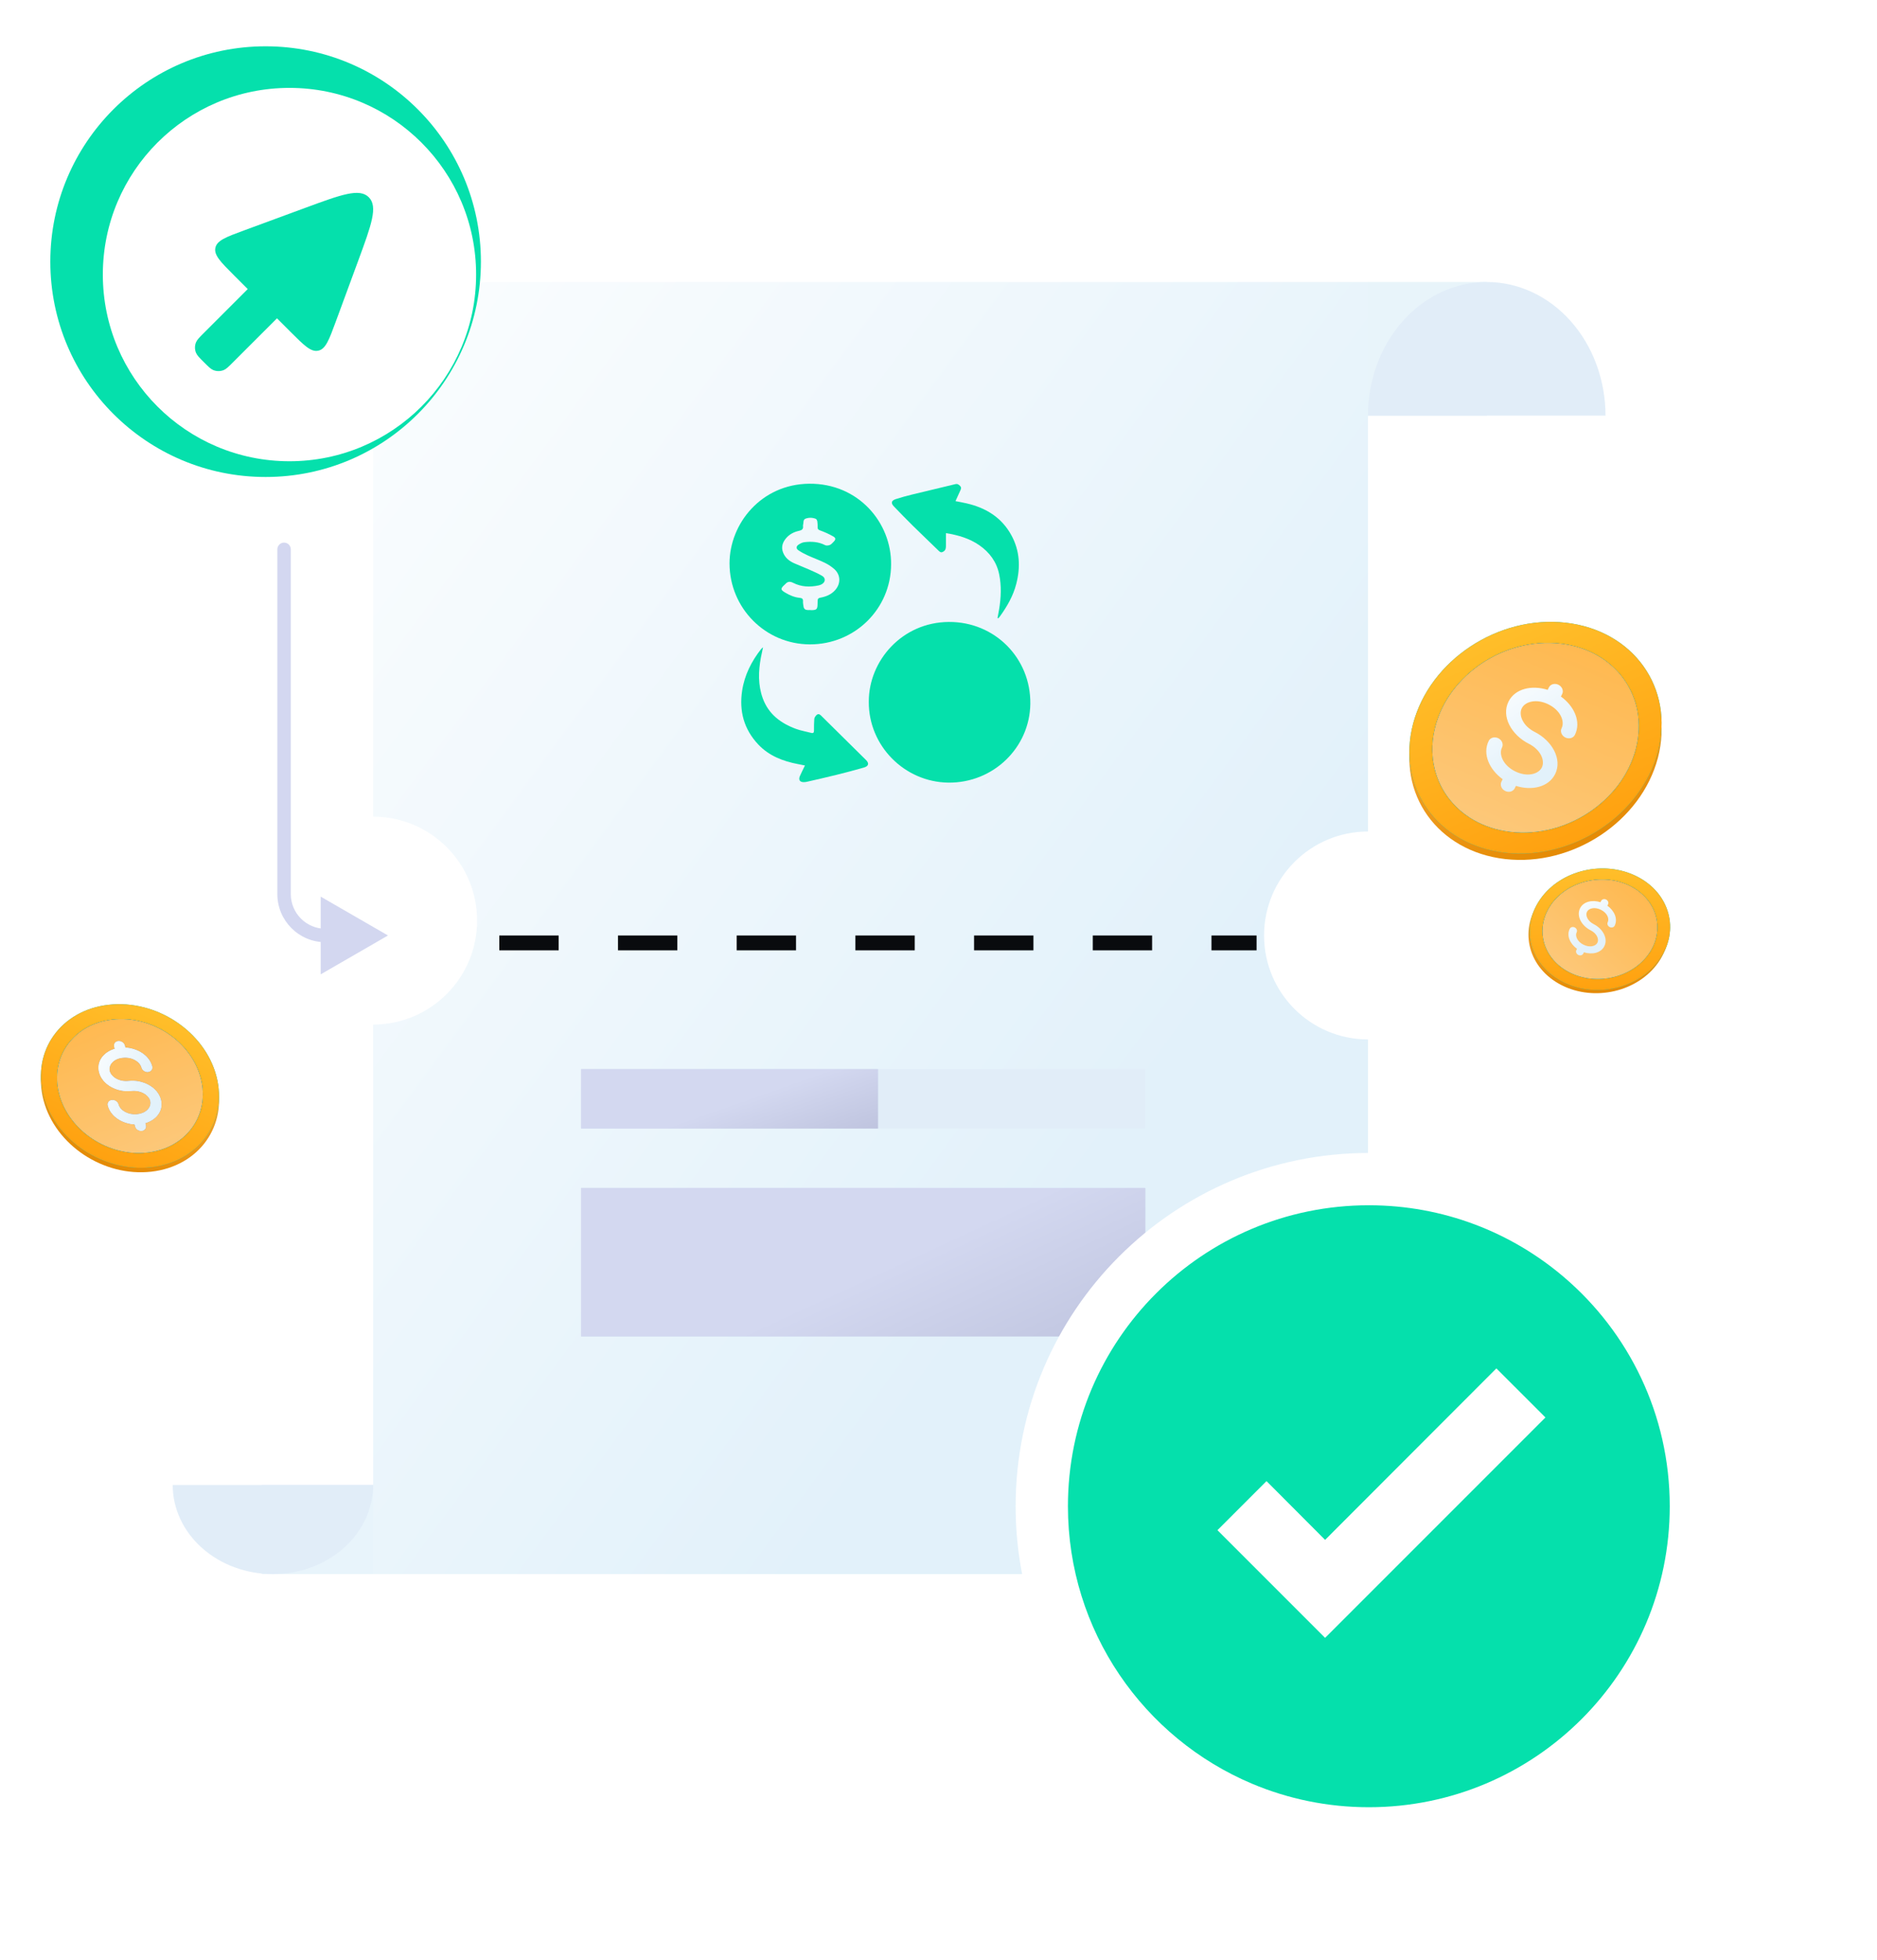 <svg width="136" height="142" viewBox="0 0 136 142" fill="none" xmlns="http://www.w3.org/2000/svg">
<path d="M27.037 29.035C27.037 24.281 30.891 20.428 35.644 20.428H99.12V60.235C94.961 60.235 91.589 63.606 91.589 67.766C91.589 71.925 94.96 75.297 99.12 75.297L99.12 114.028H27.037V74.221C27.037 74.221 27.037 74.221 27.037 74.221C31.196 74.221 34.568 70.849 34.568 66.69C34.568 62.531 31.197 59.159 27.037 59.159C27.037 59.159 27.037 59.159 27.037 59.159L27.037 29.035Z" fill="url(#paint0_linear_15424_39851)"/>
<rect x="42.1" y="86.055" width="40.883" height="10.759" fill="#D4E5F5"/>
<rect x="42.1" y="86.055" width="40.883" height="10.759" fill="url(#paint1_linear_15424_39851)"/>
<rect x="42.1" y="77.449" width="40.883" height="4.303" fill="#E1EDF8"/>
<rect x="42.1" y="77.449" width="21.517" height="4.303" fill="#D4E5F5"/>
<rect x="42.1" y="77.449" width="21.517" height="4.303" fill="url(#paint2_linear_15424_39851)"/>
<path d="M64.565 40.876C64.559 44.103 61.937 46.688 58.679 46.679C55.456 46.671 52.862 44.047 52.859 40.815C52.859 37.947 55.141 35.075 58.631 35.041C62.205 35.008 64.59 37.867 64.565 40.876ZM58.723 44.191V44.197C58.773 44.197 58.824 44.197 58.874 44.197C59.147 44.186 59.217 44.12 59.234 43.856C59.242 43.74 59.245 43.621 59.245 43.505C59.245 43.38 59.295 43.324 59.426 43.3C59.85 43.222 60.241 43.067 60.531 42.726C60.924 42.266 60.91 41.648 60.464 41.238C60.26 41.053 60.02 40.895 59.772 40.773C59.37 40.576 58.946 40.427 58.539 40.241C58.296 40.13 58.059 40.006 57.839 39.856C57.68 39.748 57.683 39.582 57.842 39.468C57.97 39.38 58.126 39.294 58.277 39.277C58.796 39.213 59.306 39.244 59.789 39.493C59.878 39.54 60.032 39.518 60.132 39.477C60.235 39.435 60.316 39.332 60.4 39.249C60.564 39.08 60.573 38.975 60.375 38.861C60.076 38.69 59.758 38.546 59.435 38.429C59.295 38.38 59.239 38.332 59.242 38.194C59.242 38.058 59.242 37.92 59.222 37.787C59.211 37.715 59.169 37.609 59.114 37.587C58.871 37.487 58.609 37.482 58.363 37.573C58.179 37.643 58.232 37.848 58.193 37.997C58.185 38.033 58.179 38.072 58.182 38.108C58.213 38.324 58.104 38.407 57.9 38.452C57.521 38.532 57.183 38.709 56.935 39.014C56.692 39.313 56.595 39.648 56.737 40.02C56.882 40.402 57.183 40.643 57.543 40.803C57.889 40.959 58.246 41.089 58.592 41.244C58.921 41.391 59.256 41.532 59.566 41.715C59.845 41.878 59.814 42.178 59.527 42.33C59.462 42.363 59.39 42.391 59.317 42.407C58.684 42.543 58.062 42.521 57.476 42.225C57.242 42.105 57.069 42.119 56.902 42.31C56.882 42.333 56.854 42.352 56.832 42.374C56.544 42.643 56.55 42.726 56.896 42.931C57.22 43.125 57.563 43.272 57.942 43.308C58.118 43.324 58.196 43.388 58.182 43.571C58.174 43.693 58.204 43.818 58.221 43.939C58.243 44.097 58.338 44.18 58.497 44.191C58.573 44.197 58.648 44.191 58.72 44.191H58.723Z" fill="#05E0AB"/>
<path d="M69.23 36.302C69.52 36.36 69.785 36.405 70.041 36.466C71.442 36.79 72.577 37.488 73.28 38.773C73.894 39.898 73.95 41.086 73.632 42.308C73.409 43.175 72.968 43.934 72.449 44.654C72.415 44.702 72.371 44.746 72.332 44.79L72.276 44.774C72.315 44.569 72.354 44.364 72.39 44.156C72.533 43.3 72.572 42.435 72.393 41.588C72.212 40.712 71.704 40.017 70.965 39.502C70.242 39 69.422 38.762 68.538 38.621C68.538 38.937 68.538 39.239 68.538 39.541C68.538 39.696 68.524 39.848 68.368 39.948C68.245 40.028 68.156 40.034 68.041 39.926C67.405 39.305 66.758 38.693 66.125 38.069C65.665 37.615 65.215 37.15 64.766 36.684C64.535 36.443 64.579 36.261 64.906 36.155C65.291 36.031 65.681 35.925 66.075 35.828C67.121 35.571 68.17 35.327 69.219 35.072C69.375 35.033 69.467 35.103 69.562 35.2C69.659 35.297 69.643 35.399 69.592 35.507C69.475 35.765 69.358 36.022 69.23 36.305V36.302Z" fill="#05E0AB"/>
<path d="M58.326 55.453C58.136 55.414 57.983 55.381 57.827 55.353C56.733 55.145 55.723 54.758 54.942 53.932C53.904 52.832 53.547 51.514 53.773 50.034C53.946 48.898 54.449 47.904 55.157 47.006C55.182 46.976 55.216 46.951 55.288 46.887C55.227 47.172 55.174 47.405 55.129 47.641C54.948 48.63 54.917 49.613 55.263 50.574C55.681 51.732 56.571 52.4 57.69 52.807C58.039 52.935 58.413 52.993 58.772 53.09C58.943 53.134 58.979 53.062 58.979 52.913C58.979 52.633 58.979 52.353 59.001 52.076C59.01 51.984 59.079 51.888 59.146 51.816C59.252 51.705 59.361 51.708 59.481 51.827C60.566 52.904 61.66 53.974 62.745 55.054C62.993 55.3 62.937 55.503 62.594 55.602C61.941 55.791 61.286 55.963 60.627 56.126C59.908 56.306 59.185 56.467 58.463 56.633C58.396 56.65 58.326 56.655 58.259 56.658C57.961 56.672 57.835 56.497 57.958 56.218C58.064 55.974 58.187 55.738 58.326 55.447V55.453Z" fill="#05E0AB"/>
<path d="M68.753 45.055C65.347 45.074 62.939 47.878 62.95 50.834C62.925 54.017 65.528 56.654 68.714 56.693C71.961 56.731 74.614 54.166 74.653 50.98C74.692 47.689 72.086 45.035 68.75 45.055H68.753Z" fill="#05E0AB"/>
<path d="M107.722 20.428H99.115V30.11H107.722V20.428Z" fill="#E8F4FA"/>
<path d="M18.968 114.029H27.037L27.037 107.574H18.968V114.029Z" fill="#E8F4FB"/>
<path d="M116.329 30.11C116.329 28.839 116.106 27.58 115.674 26.405C115.241 25.23 114.607 24.163 113.808 23.264C113.009 22.365 112.06 21.651 111.016 21.165C109.972 20.678 108.852 20.428 107.722 20.428C106.592 20.428 105.473 20.678 104.428 21.165C103.384 21.651 102.435 22.365 101.636 23.264C100.837 24.163 100.203 25.23 99.77 26.405C99.338 27.58 99.115 28.839 99.115 30.11L116.329 30.11Z" fill="#E1EDF8"/>
<path d="M12.513 107.574C12.513 108.422 12.701 109.261 13.066 110.044C13.431 110.828 13.966 111.539 14.64 112.139C15.314 112.738 16.115 113.214 16.996 113.538C17.877 113.862 18.821 114.029 19.775 114.029C20.729 114.029 21.673 113.862 22.554 113.538C23.435 113.214 24.236 112.738 24.91 112.139C25.584 111.539 26.119 110.828 26.484 110.044C26.849 109.261 27.037 108.422 27.037 107.574L12.513 107.574Z" fill="#E1EDF8"/>
<g filter="url(#filter0_d_15424_39851)">
<path d="M5.52 19.891C5.52 11.276 12.504 4.291 21.119 4.291C29.735 4.291 36.719 11.276 36.719 19.891C36.719 28.507 29.735 35.491 21.119 35.491C12.504 35.491 5.52 28.507 5.52 19.891Z" fill="#05E0AC"/>
</g>
<ellipse cx="20.974" cy="19.89" rx="13.523" ry="13.523" fill="white"/>
<path d="M16.891 26.237L20.069 23.06L21.039 24.03C22.033 25.023 22.529 25.52 23.063 25.403C23.597 25.286 23.84 24.627 24.326 23.308L25.946 18.911C26.915 16.281 27.399 14.966 26.721 14.289C26.044 13.611 24.729 14.095 22.099 15.064L17.702 16.684C16.383 17.17 15.724 17.413 15.607 17.947C15.489 18.48 15.986 18.977 16.98 19.971L17.95 20.941L14.772 24.119C14.443 24.448 14.279 24.612 14.203 24.796C14.101 25.041 14.101 25.316 14.203 25.56C14.279 25.744 14.443 25.908 14.772 26.237C15.101 26.566 15.266 26.731 15.449 26.807C15.694 26.908 15.969 26.908 16.214 26.807C16.397 26.731 16.562 26.566 16.891 26.237Z" fill="#05E0AC"/>
<path d="M36.178 68.305H91.047" stroke="#090B0E" stroke-width="1.076" stroke-dasharray="4.3 4.3"/>
<path d="M21.07 39.795C21.07 39.526 20.851 39.307 20.582 39.307C20.313 39.307 20.095 39.526 20.095 39.795H21.07ZM28.113 67.767L23.238 64.953V70.582L28.113 67.767ZM20.095 39.795V64.767H21.07V39.795H20.095ZM23.582 68.255H23.726V67.28H23.582V68.255ZM20.095 64.767C20.095 66.693 21.656 68.255 23.582 68.255V67.28C22.194 67.28 21.07 66.155 21.07 64.767H20.095Z" fill="#D3D7F0"/>
<ellipse cx="6.3" cy="6.078" rx="6.3" ry="6.078" transform="matrix(0.994 -0.113 0.255 0.968 1.605 73.822)" fill="url(#paint3_linear_15424_39851)"/>
<ellipse cx="6.3" cy="6.078" rx="6.3" ry="6.078" transform="matrix(0.994 -0.113 0.255 0.968 1.605 73.498)" fill="#09BDBD"/>
<ellipse cx="6.3" cy="6.078" rx="6.3" ry="6.078" transform="matrix(0.994 -0.113 0.255 0.968 1.605 73.498)" fill="url(#paint4_linear_15424_39851)"/>
<path fill-rule="evenodd" clip-rule="evenodd" d="M10.681 83.489C13.51 83.166 15.237 80.749 14.538 78.089C13.838 75.43 10.977 73.535 8.147 73.858C5.317 74.18 3.591 76.597 4.29 79.257C4.99 81.916 7.851 83.811 10.681 83.489Z" fill="#1C274C"/>
<path fill-rule="evenodd" clip-rule="evenodd" d="M10.681 83.489C13.51 83.166 15.237 80.749 14.538 78.089C13.838 75.43 10.977 73.535 8.147 73.858C5.317 74.18 3.591 76.597 4.29 79.257C4.99 81.916 7.851 83.811 10.681 83.489Z" fill="url(#paint5_linear_15424_39851)"/>
<path fill-rule="evenodd" clip-rule="evenodd" d="M10.681 83.489C13.51 83.166 15.237 80.749 14.538 78.089C13.838 75.43 10.977 73.535 8.147 73.858C5.317 74.18 3.591 76.597 4.29 79.257C4.99 81.916 7.851 83.811 10.681 83.489Z" fill="url(#paint6_linear_15424_39851)"/>
<path fill-rule="evenodd" clip-rule="evenodd" d="M9.043 75.737C8.991 75.538 8.776 75.395 8.564 75.42C8.352 75.444 8.222 75.625 8.275 75.825L8.315 75.977C7.516 76.213 6.97 76.883 7.181 77.685C7.424 78.608 8.521 79.144 9.514 79.031C10.219 78.951 10.782 79.336 10.889 79.743C10.995 80.149 10.663 80.636 9.957 80.717C9.252 80.797 8.69 80.412 8.583 80.005C8.53 79.806 8.316 79.664 8.103 79.688C7.891 79.712 7.762 79.894 7.814 80.093C8.025 80.895 8.882 81.405 9.755 81.451L9.795 81.603C9.847 81.803 10.062 81.945 10.274 81.921C10.486 81.896 10.616 81.715 10.563 81.516L10.523 81.363C11.322 81.127 11.868 80.457 11.657 79.655C11.414 78.732 10.317 78.196 9.324 78.309C8.619 78.389 8.056 78.004 7.949 77.598C7.843 77.191 8.175 76.704 8.881 76.624C9.586 76.543 10.148 76.928 10.255 77.335C10.308 77.534 10.522 77.677 10.735 77.652C10.947 77.628 11.076 77.447 11.024 77.247C10.813 76.445 9.956 75.935 9.083 75.89L9.043 75.737Z" fill="#1C274C"/>
<path fill-rule="evenodd" clip-rule="evenodd" d="M9.043 75.737C8.991 75.538 8.776 75.395 8.564 75.42C8.352 75.444 8.222 75.625 8.275 75.825L8.315 75.977C7.516 76.213 6.97 76.883 7.181 77.685C7.424 78.608 8.521 79.144 9.514 79.031C10.219 78.951 10.782 79.336 10.889 79.743C10.995 80.149 10.663 80.636 9.957 80.717C9.252 80.797 8.69 80.412 8.583 80.005C8.53 79.806 8.316 79.664 8.103 79.688C7.891 79.712 7.762 79.894 7.814 80.093C8.025 80.895 8.882 81.405 9.755 81.451L9.795 81.603C9.847 81.803 10.062 81.945 10.274 81.921C10.486 81.896 10.616 81.715 10.563 81.516L10.523 81.363C11.322 81.127 11.868 80.457 11.657 79.655C11.414 78.732 10.317 78.196 9.324 78.309C8.619 78.389 8.056 78.004 7.949 77.598C7.843 77.191 8.175 76.704 8.881 76.624C9.586 76.543 10.148 76.928 10.255 77.335C10.308 77.534 10.522 77.677 10.735 77.652C10.947 77.628 11.076 77.447 11.024 77.247C10.813 76.445 9.956 75.935 9.083 75.89L9.043 75.737Z" fill="white"/>
<path fill-rule="evenodd" clip-rule="evenodd" d="M9.043 75.737C8.991 75.538 8.776 75.395 8.564 75.42C8.352 75.444 8.222 75.625 8.275 75.825L8.315 75.977C7.516 76.213 6.97 76.883 7.181 77.685C7.424 78.608 8.521 79.144 9.514 79.031C10.219 78.951 10.782 79.336 10.889 79.743C10.995 80.149 10.663 80.636 9.957 80.717C9.252 80.797 8.69 80.412 8.583 80.005C8.53 79.806 8.316 79.664 8.103 79.688C7.891 79.712 7.762 79.894 7.814 80.093C8.025 80.895 8.882 81.405 9.755 81.451L9.795 81.603C9.847 81.803 10.062 81.945 10.274 81.921C10.486 81.896 10.616 81.715 10.563 81.516L10.523 81.363C11.322 81.127 11.868 80.457 11.657 79.655C11.414 78.732 10.317 78.196 9.324 78.309C8.619 78.389 8.056 78.004 7.949 77.598C7.843 77.191 8.175 76.704 8.881 76.624C9.586 76.543 10.148 76.928 10.255 77.335C10.308 77.534 10.522 77.677 10.735 77.652C10.947 77.628 11.076 77.447 11.024 77.247C10.813 76.445 9.956 75.935 9.083 75.89L9.043 75.737Z" fill="url(#paint7_linear_15424_39851)"/>
<ellipse cx="8.922" cy="8.608" rx="8.922" ry="8.608" transform="matrix(-0.994 -0.113 -0.255 0.968 122.318 46.574)" fill="url(#paint8_linear_15424_39851)"/>
<ellipse cx="8.922" cy="8.608" rx="8.922" ry="8.608" transform="matrix(-0.994 -0.113 -0.255 0.968 122.318 46.117)" fill="#09BDBD"/>
<ellipse cx="8.922" cy="8.608" rx="8.922" ry="8.608" transform="matrix(-0.994 -0.113 -0.255 0.968 122.318 46.117)" fill="url(#paint9_linear_15424_39851)"/>
<path fill-rule="evenodd" clip-rule="evenodd" d="M109.466 60.262C105.458 59.805 103.013 56.382 104.003 52.615C104.994 48.849 109.046 46.166 113.054 46.622C117.062 47.079 119.507 50.503 118.517 54.269C117.526 58.035 113.474 60.719 109.466 60.262Z" fill="#1C274C"/>
<path fill-rule="evenodd" clip-rule="evenodd" d="M109.466 60.262C105.458 59.805 103.013 56.382 104.003 52.615C104.994 48.849 109.046 46.166 113.054 46.622C117.062 47.079 119.507 50.503 118.517 54.269C117.526 58.035 113.474 60.719 109.466 60.262Z" fill="url(#paint10_linear_15424_39851)"/>
<path fill-rule="evenodd" clip-rule="evenodd" d="M109.466 60.262C105.458 59.805 103.013 56.382 104.003 52.615C104.994 48.849 109.046 46.166 113.054 46.622C117.062 47.079 119.507 50.503 118.517 54.269C117.526 58.035 113.474 60.719 109.466 60.262Z" fill="url(#paint11_linear_15424_39851)"/>
<path d="M112.924 49.608C113.189 49.742 113.308 50.041 113.189 50.277L113.098 50.457C114.059 51.15 114.585 52.289 114.108 53.238C113.989 53.474 113.677 53.556 113.412 53.423C113.147 53.289 113.028 52.99 113.147 52.754C113.389 52.273 113.089 51.476 112.207 51.032C111.325 50.588 110.506 50.822 110.264 51.302C110.022 51.783 110.322 52.581 111.203 53.025C112.444 53.65 113.224 54.993 112.674 56.085C112.196 57.034 110.968 57.29 109.839 56.93L109.749 57.11C109.63 57.346 109.318 57.429 109.053 57.295C108.788 57.162 108.669 56.862 108.788 56.626L108.878 56.446C107.918 55.754 107.391 54.615 107.869 53.666C107.988 53.43 108.299 53.347 108.565 53.481C108.83 53.614 108.949 53.914 108.83 54.15C108.588 54.63 108.888 55.428 109.77 55.872C110.652 56.316 111.471 56.082 111.713 55.601C111.955 55.12 111.655 54.323 110.773 53.879C109.532 53.254 108.753 51.91 109.303 50.819C109.781 49.87 111.009 49.614 112.137 49.974L112.228 49.793C112.347 49.557 112.658 49.474 112.924 49.608Z" fill="url(#paint12_linear_15424_39851)"/>
<ellipse cx="4.836" cy="4.666" rx="4.836" ry="4.666" transform="matrix(-0.893 -0.452 -0.575 0.819 122.832 65.91)" fill="url(#paint13_linear_15424_39851)"/>
<ellipse cx="4.836" cy="4.666" rx="4.836" ry="4.666" transform="matrix(-0.893 -0.452 -0.575 0.819 122.928 65.678)" fill="#09BDBD"/>
<ellipse cx="4.836" cy="4.666" rx="4.836" ry="4.666" transform="matrix(-0.893 -0.452 -0.575 0.819 122.928 65.678)" fill="url(#paint14_linear_15424_39851)"/>
<path fill-rule="evenodd" clip-rule="evenodd" d="M113.728 70.442C111.777 69.456 111.179 67.255 112.392 65.527C113.604 63.8 116.169 63.199 118.12 64.186C120.071 65.173 120.669 67.373 119.456 69.101C118.244 70.829 115.679 71.429 113.728 70.442Z" fill="#1C274C"/>
<path fill-rule="evenodd" clip-rule="evenodd" d="M113.728 70.442C111.777 69.456 111.179 67.255 112.392 65.527C113.604 63.8 116.169 63.199 118.12 64.186C120.071 65.173 120.669 67.373 119.456 69.101C118.244 70.829 115.679 71.429 113.728 70.442Z" fill="url(#paint15_linear_15424_39851)"/>
<path fill-rule="evenodd" clip-rule="evenodd" d="M113.728 70.442C111.777 69.456 111.179 67.255 112.392 65.527C113.604 63.8 116.169 63.199 118.12 64.186C120.071 65.173 120.669 67.373 119.456 69.101C118.244 70.829 115.679 71.429 113.728 70.442Z" fill="url(#paint16_linear_15424_39851)"/>
<path d="M116.374 65.166C116.513 65.236 116.575 65.392 116.513 65.515L116.465 65.609C116.966 65.97 117.241 66.564 116.992 67.059C116.93 67.182 116.767 67.226 116.629 67.156C116.49 67.086 116.428 66.93 116.49 66.807C116.617 66.556 116.46 66.14 116 65.909C115.54 65.677 115.113 65.799 114.987 66.05C114.86 66.301 115.017 66.717 115.477 66.948C116.124 67.274 116.531 67.975 116.244 68.544C115.995 69.039 115.354 69.173 114.765 68.985L114.718 69.079C114.656 69.202 114.494 69.246 114.355 69.176C114.217 69.106 114.155 68.95 114.217 68.827L114.264 68.733C113.763 68.372 113.488 67.778 113.738 67.283C113.8 67.159 113.962 67.116 114.1 67.186C114.239 67.256 114.301 67.412 114.239 67.535C114.113 67.786 114.269 68.202 114.729 68.433C115.189 68.665 115.616 68.543 115.743 68.292C115.869 68.041 115.712 67.625 115.252 67.394C114.605 67.068 114.199 66.367 114.485 65.797C114.735 65.302 115.376 65.169 115.964 65.357L116.011 65.263C116.073 65.14 116.236 65.096 116.374 65.166Z" fill="url(#paint17_linear_15424_39851)"/>
<g filter="url(#filter1_d_15424_39851)">
<path d="M70.531 103.001C70.531 88.866 81.99 77.406 96.126 77.406C102.457 77.406 108.252 79.706 112.721 83.517C118.228 88.211 121.719 95.198 121.719 103.001C121.719 117.135 110.26 128.594 96.126 128.594C92.604 128.594 89.249 127.883 86.195 126.596C76.991 122.718 70.531 113.614 70.531 103.001Z" fill="white"/>
<path fill-rule="evenodd" clip-rule="evenodd" d="M74.32 102.999C74.32 90.958 84.081 81.195 96.123 81.195C101.517 81.195 106.453 83.154 110.26 86.401C114.951 90.4 117.925 96.352 117.925 102.999C117.925 115.041 108.164 124.802 96.123 124.802C93.123 124.802 90.265 124.196 87.663 123.1C79.823 119.797 74.32 112.041 74.32 102.999ZM85.154 104.732L92.954 112.532L108.919 96.567L105.364 93.012L92.954 105.435L88.708 101.177L85.154 104.732Z" fill="#05E0AC"/>
</g>
<defs>
<filter id="filter0_d_15424_39851" x="0.835" y="0.543" width="36.821" height="36.823" filterUnits="userSpaceOnUse" color-interpolation-filters="sRGB">
<feFlood flood-opacity="0" result="BackgroundImageFix"/>
<feColorMatrix in="SourceAlpha" type="matrix" values="0 0 0 0 0 0 0 0 0 0 0 0 0 0 0 0 0 0 127 0" result="hardAlpha"/>
<feOffset dx="-1.874" dy="-0.937"/>
<feGaussianBlur stdDeviation="1.405"/>
<feComposite in2="hardAlpha" operator="out"/>
<feColorMatrix type="matrix" values="0 0 0 0 0 0 0 0 0 0.175 0 0 0 0 0.438 0 0 0 0.07 0"/>
<feBlend mode="normal" in2="BackgroundImageFix" result="effect1_dropShadow_15424_39851"/>
<feBlend mode="normal" in="SourceGraphic" in2="effect1_dropShadow_15424_39851" result="shape"/>
</filter>
<filter id="filter1_d_15424_39851" x="59.147" y="69.079" width="80.072" height="80.072" filterUnits="userSpaceOnUse" color-interpolation-filters="sRGB">
<feFlood flood-opacity="0" result="BackgroundImageFix"/>
<feColorMatrix in="SourceAlpha" type="matrix" values="0 0 0 0 0 0 0 0 0 0 0 0 0 0 0 0 0 0 127 0" result="hardAlpha"/>
<feOffset dx="3.058" dy="6.115"/>
<feGaussianBlur stdDeviation="5.393"/>
<feComposite in2="hardAlpha" operator="out"/>
<feColorMatrix type="matrix" values="0 0 0 0 0.006 0 0 0 0 0 0 0 0 0 0.308 0 0 0 0.07 0"/>
<feBlend mode="normal" in2="BackgroundImageFix" result="effect1_dropShadow_15424_39851"/>
<feBlend mode="normal" in="SourceGraphic" in2="effect1_dropShadow_15424_39851" result="shape"/>
</filter>
<linearGradient id="paint0_linear_15424_39851" x1="20.044" y1="8.055" x2="198.909" y2="139.672" gradientUnits="userSpaceOnUse">
<stop stop-color="white"/>
<stop offset="0.421" stop-color="#E2F1FA"/>
</linearGradient>
<linearGradient id="paint1_linear_15424_39851" x1="107.691" y1="101.715" x2="84.001" y2="50.645" gradientUnits="userSpaceOnUse">
<stop stop-color="#A7ACCA"/>
<stop offset="0.486" stop-color="#D3D8F0"/>
</linearGradient>
<linearGradient id="paint2_linear_15424_39851" x1="76.621" y1="83.713" x2="68.837" y2="61.634" gradientUnits="userSpaceOnUse">
<stop stop-color="#A7ACCA"/>
<stop offset="0.486" stop-color="#D3D8F0"/>
</linearGradient>
<linearGradient id="paint3_linear_15424_39851" x1="12.599" y1="-0.567" x2="3.856" y2="12.881" gradientUnits="userSpaceOnUse">
<stop stop-color="#FFB545"/>
<stop offset="1" stop-color="#E38800"/>
</linearGradient>
<linearGradient id="paint4_linear_15424_39851" x1="12.599" y1="-0.567" x2="3.856" y2="12.881" gradientUnits="userSpaceOnUse">
<stop stop-color="#FFC530"/>
<stop offset="1" stop-color="#FF9F0E"/>
</linearGradient>
<linearGradient id="paint5_linear_15424_39851" x1="4.789" y1="84.717" x2="16.002" y2="77.852" gradientUnits="userSpaceOnUse">
<stop stop-color="#05E0E0"/>
<stop offset="1" stop-color="#02C8C8"/>
</linearGradient>
<linearGradient id="paint6_linear_15424_39851" x1="7.273" y1="72.416" x2="12.465" y2="84.945" gradientUnits="userSpaceOnUse">
<stop stop-color="#FFB74B"/>
<stop offset="1" stop-color="#FCCA80"/>
</linearGradient>
<linearGradient id="paint7_linear_15424_39851" x1="6.044" y1="74.822" x2="19.209" y2="78.555" gradientUnits="userSpaceOnUse">
<stop stop-color="white"/>
<stop offset="0.421" stop-color="#E2F1FA"/>
</linearGradient>
<linearGradient id="paint8_linear_15424_39851" x1="17.843" y1="-0.803" x2="5.461" y2="18.242" gradientUnits="userSpaceOnUse">
<stop stop-color="#FFB545"/>
<stop offset="1" stop-color="#E38800"/>
</linearGradient>
<linearGradient id="paint9_linear_15424_39851" x1="17.843" y1="-0.803" x2="5.461" y2="18.242" gradientUnits="userSpaceOnUse">
<stop stop-color="#FFC530"/>
<stop offset="1" stop-color="#FF9F0E"/>
</linearGradient>
<linearGradient id="paint10_linear_15424_39851" x1="117.81" y1="62.002" x2="101.93" y2="52.28" gradientUnits="userSpaceOnUse">
<stop stop-color="#05E0E0"/>
<stop offset="1" stop-color="#02C8C8"/>
</linearGradient>
<linearGradient id="paint11_linear_15424_39851" x1="114.293" y1="44.581" x2="106.939" y2="62.324" gradientUnits="userSpaceOnUse">
<stop stop-color="#FFB74B"/>
<stop offset="1" stop-color="#FCCA80"/>
</linearGradient>
<linearGradient id="paint12_linear_15424_39851" x1="110.567" y1="47.148" x2="120.04" y2="62.058" gradientUnits="userSpaceOnUse">
<stop stop-color="white"/>
<stop offset="0.421" stop-color="#E2F1FA"/>
</linearGradient>
<linearGradient id="paint13_linear_15424_39851" x1="9.671" y1="-0.435" x2="2.96" y2="9.887" gradientUnits="userSpaceOnUse">
<stop stop-color="#FFB545"/>
<stop offset="1" stop-color="#E38800"/>
</linearGradient>
<linearGradient id="paint14_linear_15424_39851" x1="9.671" y1="-0.435" x2="2.96" y2="9.887" gradientUnits="userSpaceOnUse">
<stop stop-color="#FFC530"/>
<stop offset="1" stop-color="#FF9F0E"/>
</linearGradient>
<linearGradient id="paint15_linear_15424_39851" x1="117.641" y1="72.898" x2="111.401" y2="64.966" gradientUnits="userSpaceOnUse">
<stop stop-color="#05E0E0"/>
<stop offset="1" stop-color="#02C8C8"/>
</linearGradient>
<linearGradient id="paint16_linear_15424_39851" x1="119.134" y1="63.382" x2="112.055" y2="71.014" gradientUnits="userSpaceOnUse">
<stop stop-color="#FFB74B"/>
<stop offset="1" stop-color="#FCCA80"/>
</linearGradient>
<linearGradient id="paint17_linear_15424_39851" x1="115.145" y1="63.883" x2="120.086" y2="71.66" gradientUnits="userSpaceOnUse">
<stop stop-color="white"/>
<stop offset="0.421" stop-color="#E2F1FA"/>
</linearGradient>
</defs>
</svg>
